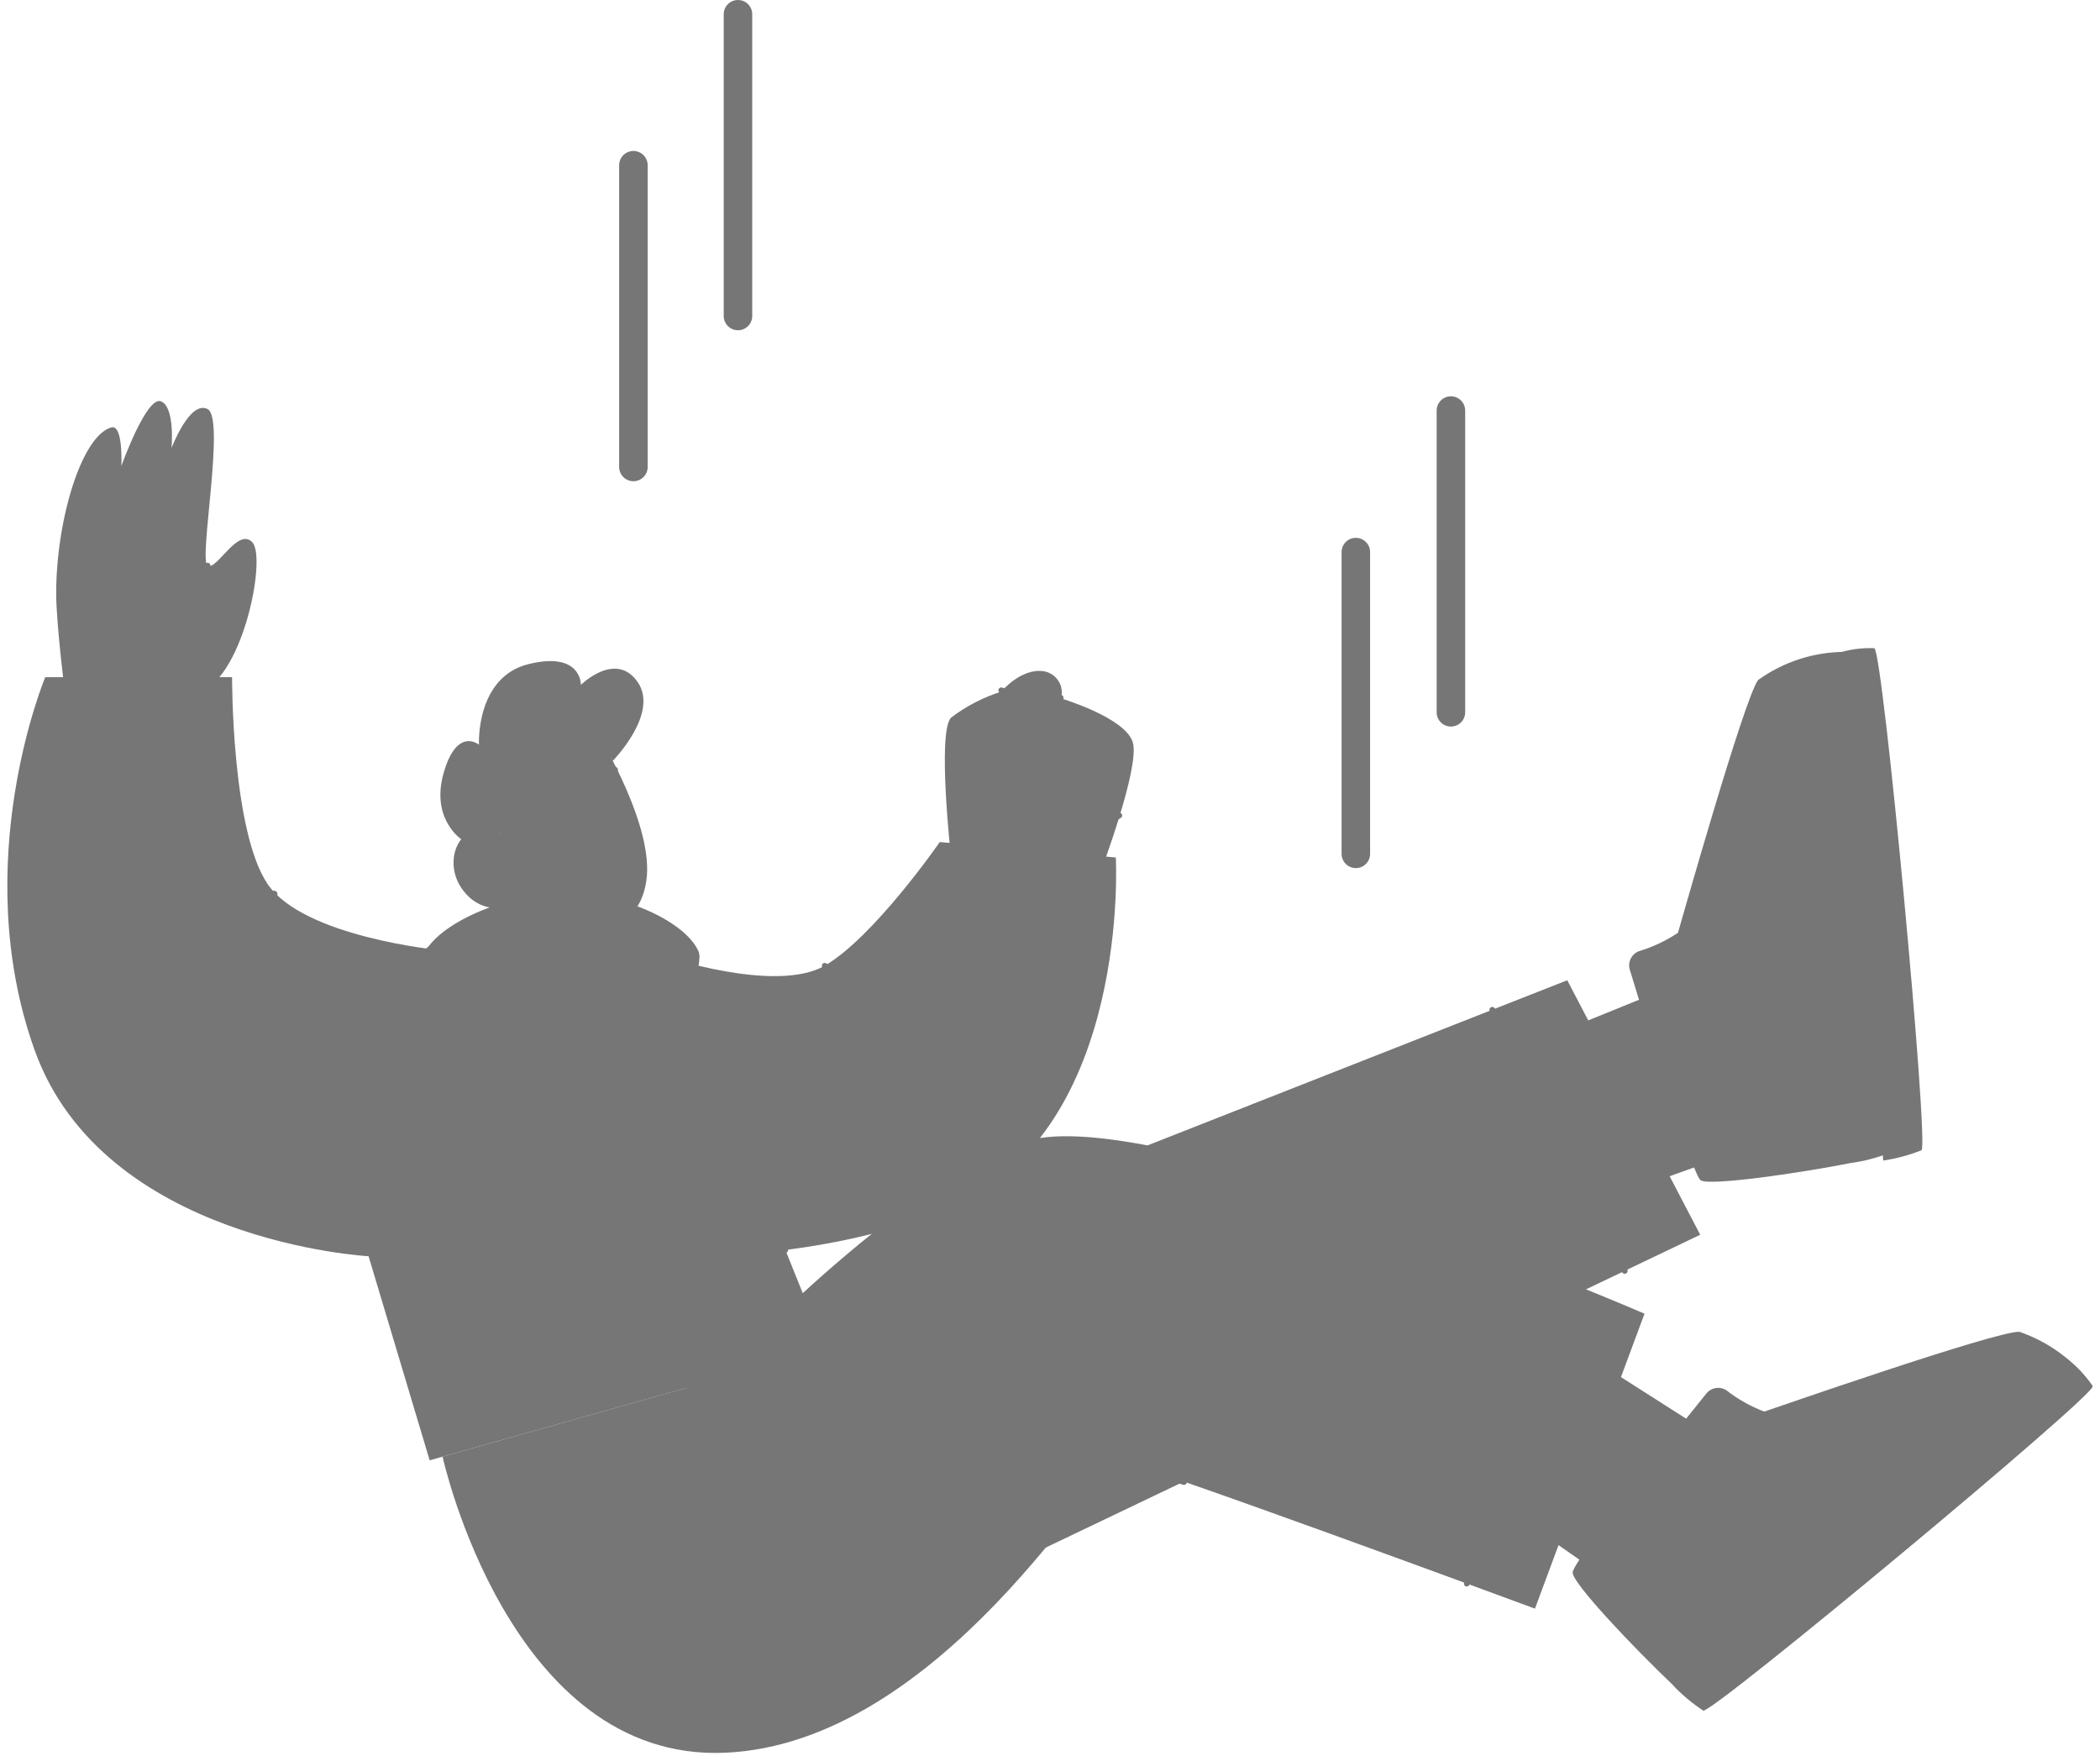 <svg width="256" height="214" viewBox="0 0 256 214" fill="none" xmlns="http://www.w3.org/2000/svg">
<path d="M184.11 128.218L202.288 120.84L208.853 141.45L190.676 147.955L184.11 128.218Z" fill="#767676"/>
<path d="M129.303 143.76L191.057 119.47L207.264 150.488L120.11 192.136L129.303 143.76Z" fill="#767676"/>
<path d="M230.296 140.525C228.797 141.117 227.23 141.526 225.631 141.741C219.22 143.007 208.352 144.565 207.315 143.846C206.279 143.127 200.404 123.886 198.676 118.169C198.545 117.724 198.588 117.246 198.796 116.831C199.004 116.415 199.362 116.093 199.799 115.926C201.488 115.42 203.09 114.664 204.551 113.684C204.758 113.033 212.637 85.045 214.33 82.871C217.406 80.66 221.105 79.463 224.905 79.448C225.924 79.841 231.177 139.721 230.296 140.525Z" fill="#767676"/>
<path d="M191.384 163.875L207.902 174.403L194.615 191.538L178.822 180.531L191.384 163.875Z" fill="#767676"/>
<path d="M207.643 208.467C206.293 207.58 205.052 206.54 203.945 205.369C199.228 200.901 191.747 193.026 191.712 191.674C191.677 190.322 204.187 174.556 208.006 169.848C208.293 169.483 208.712 169.24 209.174 169.17C209.637 169.1 210.109 169.208 210.494 169.472C211.88 170.553 213.424 171.418 215.073 172.04C215.729 171.834 243.393 162.18 246.175 162.317C249.766 163.55 252.885 165.852 255.108 168.907C255.367 170.071 208.922 208.672 207.643 208.467Z" fill="#767676"/>
<path d="M207.643 208.467C206.293 207.58 205.052 206.54 203.945 205.369L251.895 165.552C253.161 166.491 254.245 167.651 255.091 168.975C255.368 170.071 208.922 208.672 207.643 208.467Z" fill="#767676"/>
<path d="M234.247 140.187C232.744 140.785 231.177 141.207 229.576 141.444L223.834 79.661C225.333 79.161 226.91 78.936 228.489 78.998C229.555 79.395 235.144 139.26 234.247 140.187Z" fill="#767676"/>
<path d="M7.988 85.029C7.988 85.029 6.865 76.264 6.848 72.344C6.848 63.374 9.941 53.12 13.569 52.093C15.038 51.683 14.796 56.784 14.796 56.784C14.796 56.784 17.872 48.225 19.617 48.91C21.362 49.594 20.913 54.61 20.913 54.61C20.913 54.61 23.107 48.755 25.301 49.851C27.496 50.947 24.195 68.287 25.301 68.938C26.407 69.588 29.016 64.162 30.779 66.113C32.541 68.065 29.465 83.471 23.764 84.549C18.532 85.197 13.25 85.358 7.988 85.029Z" fill="#767676"/>
<path d="M115.946 104.577C115.946 104.577 114.218 89.171 115.946 87.459C117.784 86.06 119.854 84.989 122.062 84.292C122.062 84.292 124.464 81.382 127.246 81.81C127.612 81.873 127.96 82.011 128.269 82.216C128.577 82.421 128.838 82.688 129.036 82.999C129.233 83.311 129.362 83.66 129.413 84.025C129.465 84.389 129.439 84.76 129.337 85.114C129.337 85.114 137.216 87.459 138.097 90.489C138.978 93.519 134.157 106.306 134.157 106.306L115.946 104.577Z" fill="#767676"/>
<path d="M53.656 115.807C53.656 115.807 37 114.232 32.611 107.727C28.222 101.222 28.291 82.529 28.291 82.529H5.518C5.518 82.529 -3.951 105.091 4.205 127.944C12.568 151.361 44.931 153.107 44.931 153.107L52.378 177.98L100.551 164.388C100.551 164.388 83.272 120.412 81.129 119.556C78.987 118.7 53.656 115.807 53.656 115.807Z" fill="#767676"/>
<path d="M80.731 116.458C80.731 116.458 94.554 121.165 100.55 117.69C106.546 114.215 114.563 102.626 114.563 102.626L136.023 104.509C136.023 104.509 137.855 137.205 116.481 146.894C102.762 153.108 85.518 153.108 85.518 153.108L80.731 116.458Z" fill="#767676"/>
<path d="M53.95 177.535C53.95 177.535 62.089 214.715 88.352 213.62C114.616 212.524 134.331 178.117 136.093 177.98C137.856 177.843 187.117 196.056 187.117 196.056L200.474 160.108C200.474 160.108 140.689 134.294 125.139 139.07C109.588 143.846 87.125 168.171 87.125 168.171L53.95 177.535Z" fill="#767676"/>
<path d="M71.85 126.523C71.85 126.523 86.606 119.521 85.155 115.978C83.704 112.434 75.773 108.497 67.876 108.891C59.98 109.285 51.375 113.667 51.375 117.621C51.375 121.575 71.85 126.523 71.85 126.523Z" fill="#767676"/>
<path d="M62.641 110.244L64.006 119.316C64.006 119.316 66.044 121.679 71.47 121.319C75.513 121.045 76.775 119.95 76.775 119.95L75.531 115.431L74.304 111.031L64.317 110.364L62.641 110.244Z" fill="#767676"/>
<path d="M64.317 110.364C64.397 110.665 64.531 110.948 64.714 111.202C67.444 115.43 73.198 115.568 75.531 115.431L74.304 111.031L64.317 110.364Z" fill="#767676"/>
<path d="M73.216 90.061C73.216 90.061 79.747 100.726 78.797 107.316C77.847 113.907 71.885 113.684 68.205 112.931C66.142 112.552 64.22 111.63 62.641 110.261C61.682 110.682 60.613 110.793 59.586 110.577C58.559 110.362 57.627 109.832 56.922 109.063C54.33 106.341 55.194 102.712 56.922 101.667C57.578 101.382 58.287 101.235 59.004 101.235C59.721 101.235 60.43 101.382 61.086 101.667L58.909 98.603C58.909 98.603 63.989 80.903 73.216 90.061Z" fill="#767676"/>
<path d="M61.119 101.667C62.371 101.234 63.512 100.535 64.461 99.618C65.41 98.701 66.145 97.589 66.614 96.361C66.981 95.392 67.142 94.358 67.089 93.325C67.035 92.291 66.768 91.279 66.303 90.352C66.899 89.905 67.59 89.598 68.323 89.453C69.056 89.307 69.812 89.328 70.536 89.513C72.294 90.01 73.787 91.164 74.7 92.732C74.7 92.732 80.402 86.946 77.724 83.111C75.046 79.277 70.813 83.471 70.813 83.471C70.813 83.471 70.916 79.345 64.437 80.937C57.957 82.529 58.389 90.763 58.389 90.763C58.389 90.763 55.711 88.521 54.087 94.187C52.463 99.853 56.281 102.318 56.281 102.318C57.754 101.506 59.481 101.274 61.119 101.667Z" fill="#767676"/>
<path d="M61.465 106.597H61.31L56.731 104.269C56.689 104.248 56.652 104.218 56.622 104.182C56.592 104.146 56.57 104.104 56.557 104.059C56.544 104.014 56.541 103.967 56.547 103.921C56.553 103.875 56.569 103.83 56.593 103.79C56.612 103.749 56.641 103.713 56.676 103.683C56.711 103.654 56.751 103.632 56.795 103.619C56.839 103.606 56.885 103.602 56.931 103.608C56.976 103.614 57.02 103.629 57.059 103.653L61.638 105.964C61.68 105.985 61.717 106.015 61.747 106.051C61.777 106.087 61.799 106.129 61.812 106.174C61.825 106.219 61.828 106.266 61.822 106.312C61.816 106.359 61.8 106.403 61.776 106.443C61.744 106.495 61.698 106.537 61.643 106.564C61.588 106.592 61.526 106.603 61.465 106.597Z" fill="#767676"/>
<path d="M57.698 107.111C57.628 107.107 57.56 107.085 57.502 107.045C57.444 107.006 57.399 106.952 57.37 106.888C57.339 106.801 57.342 106.706 57.377 106.621C57.412 106.536 57.477 106.467 57.56 106.426L60.169 105.33C60.257 105.296 60.354 105.296 60.441 105.331C60.528 105.366 60.598 105.434 60.636 105.519C60.655 105.561 60.666 105.607 60.667 105.654C60.668 105.701 60.66 105.747 60.642 105.791C60.624 105.834 60.597 105.873 60.563 105.906C60.53 105.939 60.49 105.964 60.446 105.981L57.837 107.076L57.698 107.111Z" fill="#767676"/>
<path d="M66.217 96.018H66.044C65.963 95.972 65.903 95.896 65.877 95.806C65.852 95.717 65.862 95.621 65.906 95.539C66.203 94.921 66.719 94.431 67.355 94.163C67.992 93.895 68.705 93.867 69.361 94.084C69.405 94.099 69.445 94.123 69.479 94.154C69.513 94.185 69.54 94.222 69.56 94.263C69.579 94.305 69.59 94.35 69.591 94.395C69.593 94.441 69.585 94.487 69.569 94.529C69.555 94.574 69.533 94.615 69.502 94.65C69.472 94.685 69.434 94.713 69.391 94.733C69.349 94.752 69.302 94.763 69.255 94.763C69.209 94.763 69.162 94.754 69.119 94.734C68.623 94.584 68.088 94.618 67.615 94.829C67.141 95.04 66.761 95.414 66.545 95.882C66.506 95.929 66.455 95.966 66.398 95.99C66.341 96.014 66.278 96.024 66.217 96.018Z" fill="#767676"/>
<path d="M72.558 94.306C72.505 94.305 72.453 94.292 72.405 94.268C72.357 94.245 72.315 94.211 72.282 94.169C72.218 94.103 72.182 94.014 72.182 93.921C72.182 93.829 72.218 93.74 72.282 93.673C72.692 93.364 73.186 93.184 73.701 93.157C74.215 93.13 74.726 93.256 75.168 93.519C75.243 93.571 75.296 93.648 75.319 93.736C75.341 93.824 75.33 93.917 75.288 93.998C75.264 94.039 75.231 94.074 75.192 94.102C75.154 94.13 75.11 94.15 75.063 94.162C75.017 94.173 74.968 94.175 74.921 94.167C74.874 94.16 74.828 94.143 74.787 94.118C74.474 93.929 74.11 93.838 73.743 93.856C73.377 93.874 73.024 94.001 72.731 94.221C72.683 94.264 72.623 94.294 72.558 94.306Z" fill="#767676"/>
<path d="M74.338 104.663C74.288 104.661 74.239 104.649 74.193 104.628C74.148 104.607 74.107 104.578 74.074 104.541C74.04 104.505 74.014 104.462 73.997 104.415C73.98 104.369 73.972 104.319 73.975 104.27C74.119 103.266 74.039 102.242 73.74 101.272C73.442 100.302 72.932 99.409 72.247 98.655C72.182 98.588 72.147 98.499 72.147 98.407C72.147 98.314 72.182 98.225 72.247 98.159C72.278 98.125 72.315 98.099 72.357 98.081C72.398 98.063 72.443 98.053 72.489 98.053C72.534 98.053 72.579 98.063 72.621 98.081C72.662 98.099 72.7 98.125 72.731 98.159C73.488 98.992 74.049 99.982 74.371 101.057C74.694 102.132 74.771 103.264 74.597 104.372C74.588 104.441 74.559 104.506 74.513 104.558C74.467 104.61 74.405 104.647 74.338 104.663Z" fill="#767676"/>
<path d="M85.155 115.978C85.155 115.978 86.122 119.402 81.699 122.175C78.599 124.06 75.257 125.523 71.763 126.523C66.417 125.495 61.168 124.017 56.074 122.106C51.357 120.103 49.975 117.741 51.841 115.721C53.707 113.701 60.619 113.376 60.619 113.376C62.992 113.991 65.305 114.816 67.53 115.841C68.741 116.517 69.993 117.117 71.28 117.638C73.226 116.058 75.421 114.803 77.776 113.924C80.627 113.154 81.232 114.009 81.232 114.009L85.155 115.978Z" fill="#767676"/>
<path d="M69.224 100.726C69.157 100.725 69.093 100.705 69.038 100.668C68.983 100.632 68.939 100.581 68.913 100.52L67.997 98.552C67.978 98.51 67.967 98.465 67.965 98.419C67.963 98.374 67.971 98.328 67.987 98.285C68.003 98.242 68.027 98.203 68.059 98.169C68.09 98.136 68.128 98.109 68.17 98.09C68.212 98.07 68.257 98.06 68.303 98.058C68.349 98.056 68.395 98.064 68.439 98.079C68.482 98.095 68.522 98.12 68.556 98.151C68.59 98.182 68.617 98.219 68.636 98.261L69.552 100.229C69.588 100.314 69.59 100.408 69.558 100.494C69.526 100.58 69.462 100.651 69.379 100.692L69.224 100.726Z" fill="#767676"/>
<path d="M75.979 99.733C75.912 99.736 75.845 99.718 75.789 99.681C75.733 99.644 75.69 99.59 75.668 99.527L74.752 97.576C74.732 97.534 74.72 97.489 74.718 97.443C74.716 97.397 74.723 97.351 74.739 97.308C74.755 97.265 74.78 97.226 74.812 97.192C74.844 97.159 74.882 97.132 74.925 97.114C74.967 97.094 75.012 97.082 75.058 97.08C75.105 97.078 75.151 97.085 75.195 97.101C75.238 97.117 75.278 97.141 75.312 97.173C75.346 97.204 75.373 97.243 75.391 97.285L76.307 99.236C76.343 99.32 76.345 99.415 76.313 99.501C76.281 99.587 76.217 99.658 76.134 99.698C76.087 99.726 76.033 99.738 75.979 99.733Z" fill="#767676"/>
<path d="M73.491 109.217H73.405L69.828 108.275C69.776 108.258 69.728 108.232 69.686 108.196C69.645 108.161 69.611 108.118 69.586 108.07C69.56 108.019 69.547 107.964 69.547 107.907C69.547 107.851 69.56 107.795 69.586 107.745C70.053 107.008 71.314 105.776 72.679 106.461C73.153 106.665 73.531 107.041 73.737 107.511C73.942 107.981 73.959 108.512 73.785 108.994C73.764 109.056 73.725 109.111 73.673 109.15C73.62 109.19 73.557 109.213 73.491 109.217ZM70.519 107.71L73.232 108.429C73.26 108.145 73.194 107.86 73.045 107.616C72.895 107.372 72.67 107.183 72.403 107.077C71.642 106.683 70.917 107.282 70.519 107.71Z" fill="#767676"/>
<path d="M125.38 100.726H125.276C125.231 100.712 125.19 100.69 125.154 100.66C125.118 100.63 125.088 100.593 125.067 100.551C125.046 100.509 125.034 100.464 125.031 100.417C125.029 100.371 125.036 100.324 125.052 100.281C126.572 95.299 121.838 90.147 121.803 90.01C121.761 89.965 121.73 89.91 121.715 89.85C121.7 89.79 121.701 89.727 121.717 89.668C121.743 89.61 121.781 89.558 121.828 89.517C121.876 89.476 121.933 89.445 121.994 89.428C123.663 89.161 125.202 88.369 126.382 87.168C126.439 87.1 126.476 87.018 126.491 86.931C126.506 86.844 126.499 86.755 126.469 86.672C126.123 85.764 123.531 84.84 121.976 84.481C121.886 84.457 121.808 84.398 121.759 84.319C121.711 84.239 121.696 84.143 121.717 84.053C121.727 84.009 121.746 83.968 121.772 83.931C121.799 83.894 121.832 83.863 121.871 83.839C121.909 83.815 121.952 83.799 121.997 83.792C122.042 83.784 122.088 83.786 122.132 83.796C122.581 83.899 126.538 84.874 127.125 86.415C127.2 86.605 127.224 86.81 127.193 87.011C127.163 87.213 127.08 87.402 126.953 87.562C125.847 88.817 124.352 89.671 122.702 89.993C123.877 91.396 127.108 95.864 125.726 100.401C125.717 100.487 125.678 100.567 125.614 100.627C125.551 100.687 125.468 100.722 125.38 100.726Z" fill="#767676"/>
<path d="M129.543 99.305C128.674 99.215 127.836 98.933 127.091 98.479C126.347 98.026 125.714 97.413 125.241 96.685C125.203 96.629 125.184 96.564 125.184 96.497C125.184 96.43 125.203 96.365 125.241 96.309C127.167 92.788 128.426 88.947 128.955 84.977C128.963 84.932 128.98 84.889 129.005 84.85C129.03 84.812 129.062 84.778 129.099 84.752C129.137 84.726 129.18 84.707 129.225 84.697C129.27 84.687 129.316 84.686 129.362 84.694C129.407 84.702 129.45 84.719 129.489 84.743C129.528 84.768 129.562 84.799 129.588 84.837C129.615 84.874 129.633 84.916 129.643 84.961C129.653 85.005 129.655 85.052 129.647 85.096C129.102 89.077 127.85 92.931 125.949 96.48C126.467 97.199 128.541 99.664 131.34 98.192C132.429 97.576 133.154 91.344 133.344 87.493C133.357 87.402 133.402 87.319 133.472 87.259C133.542 87.199 133.632 87.167 133.724 87.168C133.771 87.17 133.817 87.181 133.86 87.202C133.902 87.222 133.94 87.251 133.97 87.286C134.001 87.321 134.024 87.362 134.038 87.407C134.053 87.451 134.057 87.498 134.053 87.544C134.053 89.256 133.431 97.815 131.686 98.791C131.028 99.143 130.29 99.32 129.543 99.305Z" fill="#767676"/>
<path d="M133.467 100.743C133.063 100.756 132.663 100.662 132.309 100.469C131.969 100.239 131.687 99.933 131.486 99.577C131.285 99.221 131.171 98.823 131.151 98.415C131.151 98.322 131.187 98.234 131.251 98.167C131.316 98.1 131.404 98.06 131.497 98.055C131.704 98.055 131.86 98.21 131.86 98.398C131.873 98.686 131.951 98.968 132.089 99.223C132.226 99.478 132.42 99.699 132.655 99.87C133.398 100.281 134.642 100.007 136.266 99.082C136.349 99.039 136.445 99.029 136.536 99.054C136.626 99.08 136.703 99.139 136.75 99.219C136.774 99.26 136.789 99.304 136.795 99.35C136.802 99.397 136.798 99.444 136.785 99.489C136.772 99.534 136.75 99.575 136.72 99.612C136.69 99.648 136.653 99.677 136.611 99.699C135.669 100.304 134.587 100.664 133.467 100.743Z" fill="#767676"/>
<path d="M11.668 69.365C11.582 69.365 11.499 69.334 11.435 69.277C11.371 69.22 11.331 69.141 11.323 69.057C11.315 69.013 11.317 68.968 11.328 68.924C11.339 68.881 11.359 68.841 11.387 68.805C11.414 68.77 11.449 68.74 11.489 68.719C11.528 68.698 11.572 68.684 11.616 68.68L24.316 66.968C24.402 66.97 24.485 67.002 24.549 67.058C24.614 67.114 24.656 67.192 24.669 67.276C24.681 67.36 24.663 67.446 24.617 67.518C24.572 67.59 24.502 67.644 24.42 67.67L11.72 69.382L11.668 69.365Z" fill="#767676"/>
<path d="M18.01 82.033C17.963 82.033 17.917 82.023 17.874 82.005C17.831 81.987 17.792 81.96 17.759 81.927C17.727 81.893 17.702 81.853 17.686 81.809C17.669 81.766 17.662 81.72 17.665 81.673C17.732 79.059 18.448 76.501 19.75 74.226C21.051 71.951 22.899 70.029 25.129 68.629C25.169 68.605 25.214 68.59 25.261 68.584C25.308 68.578 25.355 68.581 25.401 68.594C25.446 68.607 25.488 68.629 25.525 68.659C25.561 68.688 25.591 68.725 25.613 68.766C25.653 68.849 25.661 68.944 25.635 69.032C25.61 69.12 25.552 69.196 25.474 69.246C23.35 70.587 21.591 72.425 20.353 74.598C19.114 76.771 18.434 79.213 18.373 81.707C18.364 81.797 18.322 81.88 18.255 81.94C18.188 82 18.101 82.033 18.01 82.033Z" fill="#767676"/>
<path d="M128.18 188.113C128.123 188.129 128.063 188.129 128.007 188.113C127.966 188.09 127.931 188.06 127.903 188.023C127.875 187.986 127.855 187.944 127.843 187.899C127.832 187.854 127.83 187.808 127.837 187.762C127.845 187.717 127.861 187.673 127.886 187.634C129.372 185.186 134.4 177.26 136.18 177.688C137.959 178.116 144.163 180.205 144.439 180.29C144.527 180.321 144.6 180.385 144.642 180.468C144.683 180.551 144.691 180.647 144.664 180.735C144.65 180.78 144.627 180.821 144.597 180.857C144.567 180.893 144.529 180.922 144.487 180.942C144.445 180.963 144.399 180.975 144.352 180.978C144.306 180.981 144.259 180.974 144.214 180.958C144.214 180.958 137.666 178.784 136.007 178.373C134.953 178.373 131.342 183.286 128.491 187.993C128.451 188.036 128.403 188.068 128.349 188.089C128.295 188.11 128.237 188.118 128.18 188.113Z" fill="#767676"/>
<path d="M136.092 178.322C136.021 178.323 135.951 178.302 135.893 178.262C135.834 178.222 135.789 178.166 135.764 178.1C135.436 177.244 132.723 169.643 134.036 167.401C134.139 167.221 134.28 167.067 134.451 166.948C134.621 166.83 134.816 166.75 135.021 166.716C135.218 166.688 135.419 166.705 135.608 166.768C135.797 166.83 135.969 166.936 136.11 167.075C137.838 168.787 136.576 177.09 136.421 178.031C136.407 178.106 136.369 178.174 136.313 178.227C136.257 178.279 136.186 178.312 136.11 178.322H136.092ZM135.246 167.401H135.142C135.04 167.416 134.943 167.455 134.859 167.514C134.775 167.574 134.706 167.652 134.658 167.743C133.829 169.13 135.038 173.7 135.954 176.456C136.334 173.495 136.697 168.633 135.626 167.555C135.576 167.505 135.517 167.465 135.452 167.439C135.386 167.412 135.316 167.399 135.246 167.401Z" fill="#767676"/>
<path d="M178.822 193.352H178.701C178.613 193.32 178.541 193.257 178.499 193.174C178.457 193.091 178.449 192.995 178.477 192.907L191.263 156.787L142.157 140.371C142.069 140.34 141.996 140.276 141.954 140.193C141.912 140.11 141.905 140.015 141.932 139.926C141.948 139.883 141.972 139.843 142.003 139.81C142.034 139.776 142.071 139.749 142.113 139.729C142.155 139.71 142.2 139.7 142.247 139.698C142.293 139.697 142.339 139.704 142.382 139.721L191.816 156.24C191.863 156.246 191.907 156.266 191.944 156.296C191.981 156.326 192.008 156.366 192.023 156.411C192.045 156.453 192.056 156.5 192.056 156.548C192.056 156.595 192.045 156.642 192.023 156.685L179.133 193.146C179.105 193.205 179.061 193.255 179.007 193.292C178.952 193.328 178.888 193.349 178.822 193.352Z" fill="#767676"/>
<path d="M198.054 155.246C197.988 155.245 197.924 155.225 197.868 155.189C197.813 155.153 197.77 155.101 197.743 155.041L181.605 123.218C181.564 123.137 181.557 123.042 181.586 122.955C181.615 122.869 181.678 122.797 181.761 122.756C181.843 122.715 181.939 122.709 182.026 122.738C182.114 122.766 182.186 122.829 182.227 122.91L198.383 154.733C198.425 154.817 198.433 154.914 198.404 155.004C198.375 155.094 198.311 155.168 198.227 155.212L198.054 155.246Z" fill="#767676"/>
<path d="M78.9 175.018C78.364 175.018 78.157 174.71 78.14 174.419C78.019 172.981 83.479 168.393 87.09 167.811C87.165 167.801 87.241 167.814 87.309 167.848C87.377 167.881 87.433 167.934 87.47 167.999C87.511 168.057 87.533 168.126 87.533 168.196C87.533 168.267 87.511 168.335 87.47 168.393C86.762 169.078 81.06 175.018 78.9 175.018ZM78.9 174.316C80.179 174.316 83.617 171.286 86.088 168.804C82.632 169.951 79.004 173.511 78.9 174.316Z" fill="#767676"/>
<path d="M64.317 137.701C64.27 137.703 64.223 137.696 64.179 137.68C64.135 137.664 64.095 137.639 64.061 137.607C64.027 137.575 64 137.536 63.982 137.494C63.964 137.451 63.954 137.405 63.954 137.359V127.858C63.954 127.812 63.964 127.766 63.982 127.723C64 127.68 64.027 127.642 64.061 127.61C64.095 127.578 64.135 127.553 64.179 127.537C64.223 127.521 64.27 127.513 64.317 127.516C64.409 127.516 64.496 127.552 64.561 127.616C64.626 127.68 64.662 127.767 64.662 127.858V137.359C64.662 137.449 64.626 137.536 64.561 137.601C64.496 137.665 64.409 137.701 64.317 137.701Z" fill="#767676"/>
<path d="M80.732 136.4C80.654 136.4 80.579 136.374 80.517 136.328C80.454 136.282 80.409 136.217 80.387 136.143L78.106 127.961C78.081 127.872 78.092 127.777 78.137 127.697C78.183 127.617 78.258 127.558 78.348 127.533C78.437 127.508 78.533 127.519 78.614 127.564C78.695 127.609 78.755 127.684 78.78 127.772L81.078 135.955C81.099 136.046 81.084 136.141 81.035 136.221C80.987 136.3 80.909 136.359 80.819 136.383L80.732 136.4Z" fill="#767676"/>
<path d="M29.811 118.271C29.497 118.261 29.193 118.166 28.929 117.998C28.672 117.858 28.454 117.657 28.297 117.411C28.14 117.165 28.048 116.884 28.031 116.594C27.755 113.804 33.076 108.822 33.215 108.617C33.276 108.577 33.348 108.556 33.422 108.556C33.495 108.556 33.568 108.577 33.629 108.617C33.691 108.654 33.741 108.707 33.775 108.77C33.808 108.834 33.824 108.905 33.819 108.976C33.698 109.798 32.714 117.073 30.364 118.186C30.186 118.249 29.999 118.278 29.811 118.271ZM33.042 109.849C31.314 111.561 28.549 114.779 28.739 116.525C28.754 116.704 28.811 116.877 28.908 117.029C29.004 117.181 29.136 117.308 29.292 117.398C29.414 117.49 29.559 117.547 29.712 117.562C29.864 117.577 30.018 117.55 30.156 117.484C31.625 116.799 32.679 112.4 33.042 109.849Z" fill="#767676"/>
<path d="M104.698 123.544C104.41 123.548 104.126 123.483 103.868 123.356C101.743 122.415 100.274 117.998 100.205 117.81C100.187 117.739 100.188 117.665 100.21 117.596C100.231 117.526 100.271 117.464 100.326 117.416C100.385 117.378 100.454 117.357 100.525 117.357C100.595 117.357 100.664 117.378 100.724 117.416C101.657 117.947 106.339 120.72 106.218 122.449C106.202 122.665 106.12 122.872 105.985 123.043C105.85 123.213 105.666 123.34 105.458 123.407C105.216 123.502 104.958 123.548 104.698 123.544ZM101.242 118.512C101.778 119.83 102.866 122.141 104.179 122.723C104.336 122.795 104.507 122.832 104.68 122.832C104.853 122.832 105.024 122.795 105.181 122.723C105.527 122.569 105.544 122.415 105.544 122.363C105.579 121.559 103.264 119.778 101.225 118.512H101.242Z" fill="#767676"/>
<path d="M95.729 152.696C95.653 152.699 95.577 152.678 95.515 152.634C95.452 152.591 95.406 152.528 95.383 152.456L92.066 142.887C92.049 142.844 92.042 142.799 92.043 142.753C92.045 142.708 92.055 142.663 92.075 142.621C92.094 142.58 92.122 142.543 92.156 142.512C92.19 142.481 92.23 142.457 92.273 142.442C92.362 142.415 92.459 142.422 92.543 142.464C92.627 142.505 92.691 142.577 92.722 142.665L96.057 152.234C96.073 152.277 96.08 152.324 96.078 152.37C96.075 152.417 96.063 152.462 96.042 152.504C96.021 152.546 95.991 152.583 95.955 152.613C95.919 152.643 95.878 152.665 95.833 152.679L95.729 152.696Z" fill="#767676"/>
<path d="M75.478 20.138C75.478 19.178 76.256 18.4 77.216 18.4C78.176 18.4 78.954 19.178 78.954 20.138V56.912C78.954 57.872 78.176 58.65 77.216 58.65C76.256 58.65 75.478 57.872 75.478 56.912V20.138Z" fill="#767676"/>
<path d="M88.224 1.738C88.224 0.778 89.002 0 89.962 0C90.922 0 91.7 0.778 91.7 1.738V38.512C91.7 39.472 90.922 40.25 89.962 40.25C89.002 40.25 88.224 39.472 88.224 38.512V1.738Z" fill="#767676"/>
<path d="M163.546 67.288C163.546 66.328 164.324 65.55 165.284 65.55C166.244 65.55 167.022 66.328 167.022 67.288V104.062C167.022 105.022 166.244 105.8 165.284 105.8C164.324 105.8 163.546 105.022 163.546 104.062V67.288Z" fill="#767676"/>
<path d="M175.135 50.038C175.135 49.078 175.913 48.3 176.873 48.3C177.833 48.3 178.611 49.078 178.611 50.038V86.812C178.611 87.772 177.833 88.55 176.873 88.55C175.913 88.55 175.135 87.772 175.135 86.812V50.038Z" fill="#767676"/>
</svg>
